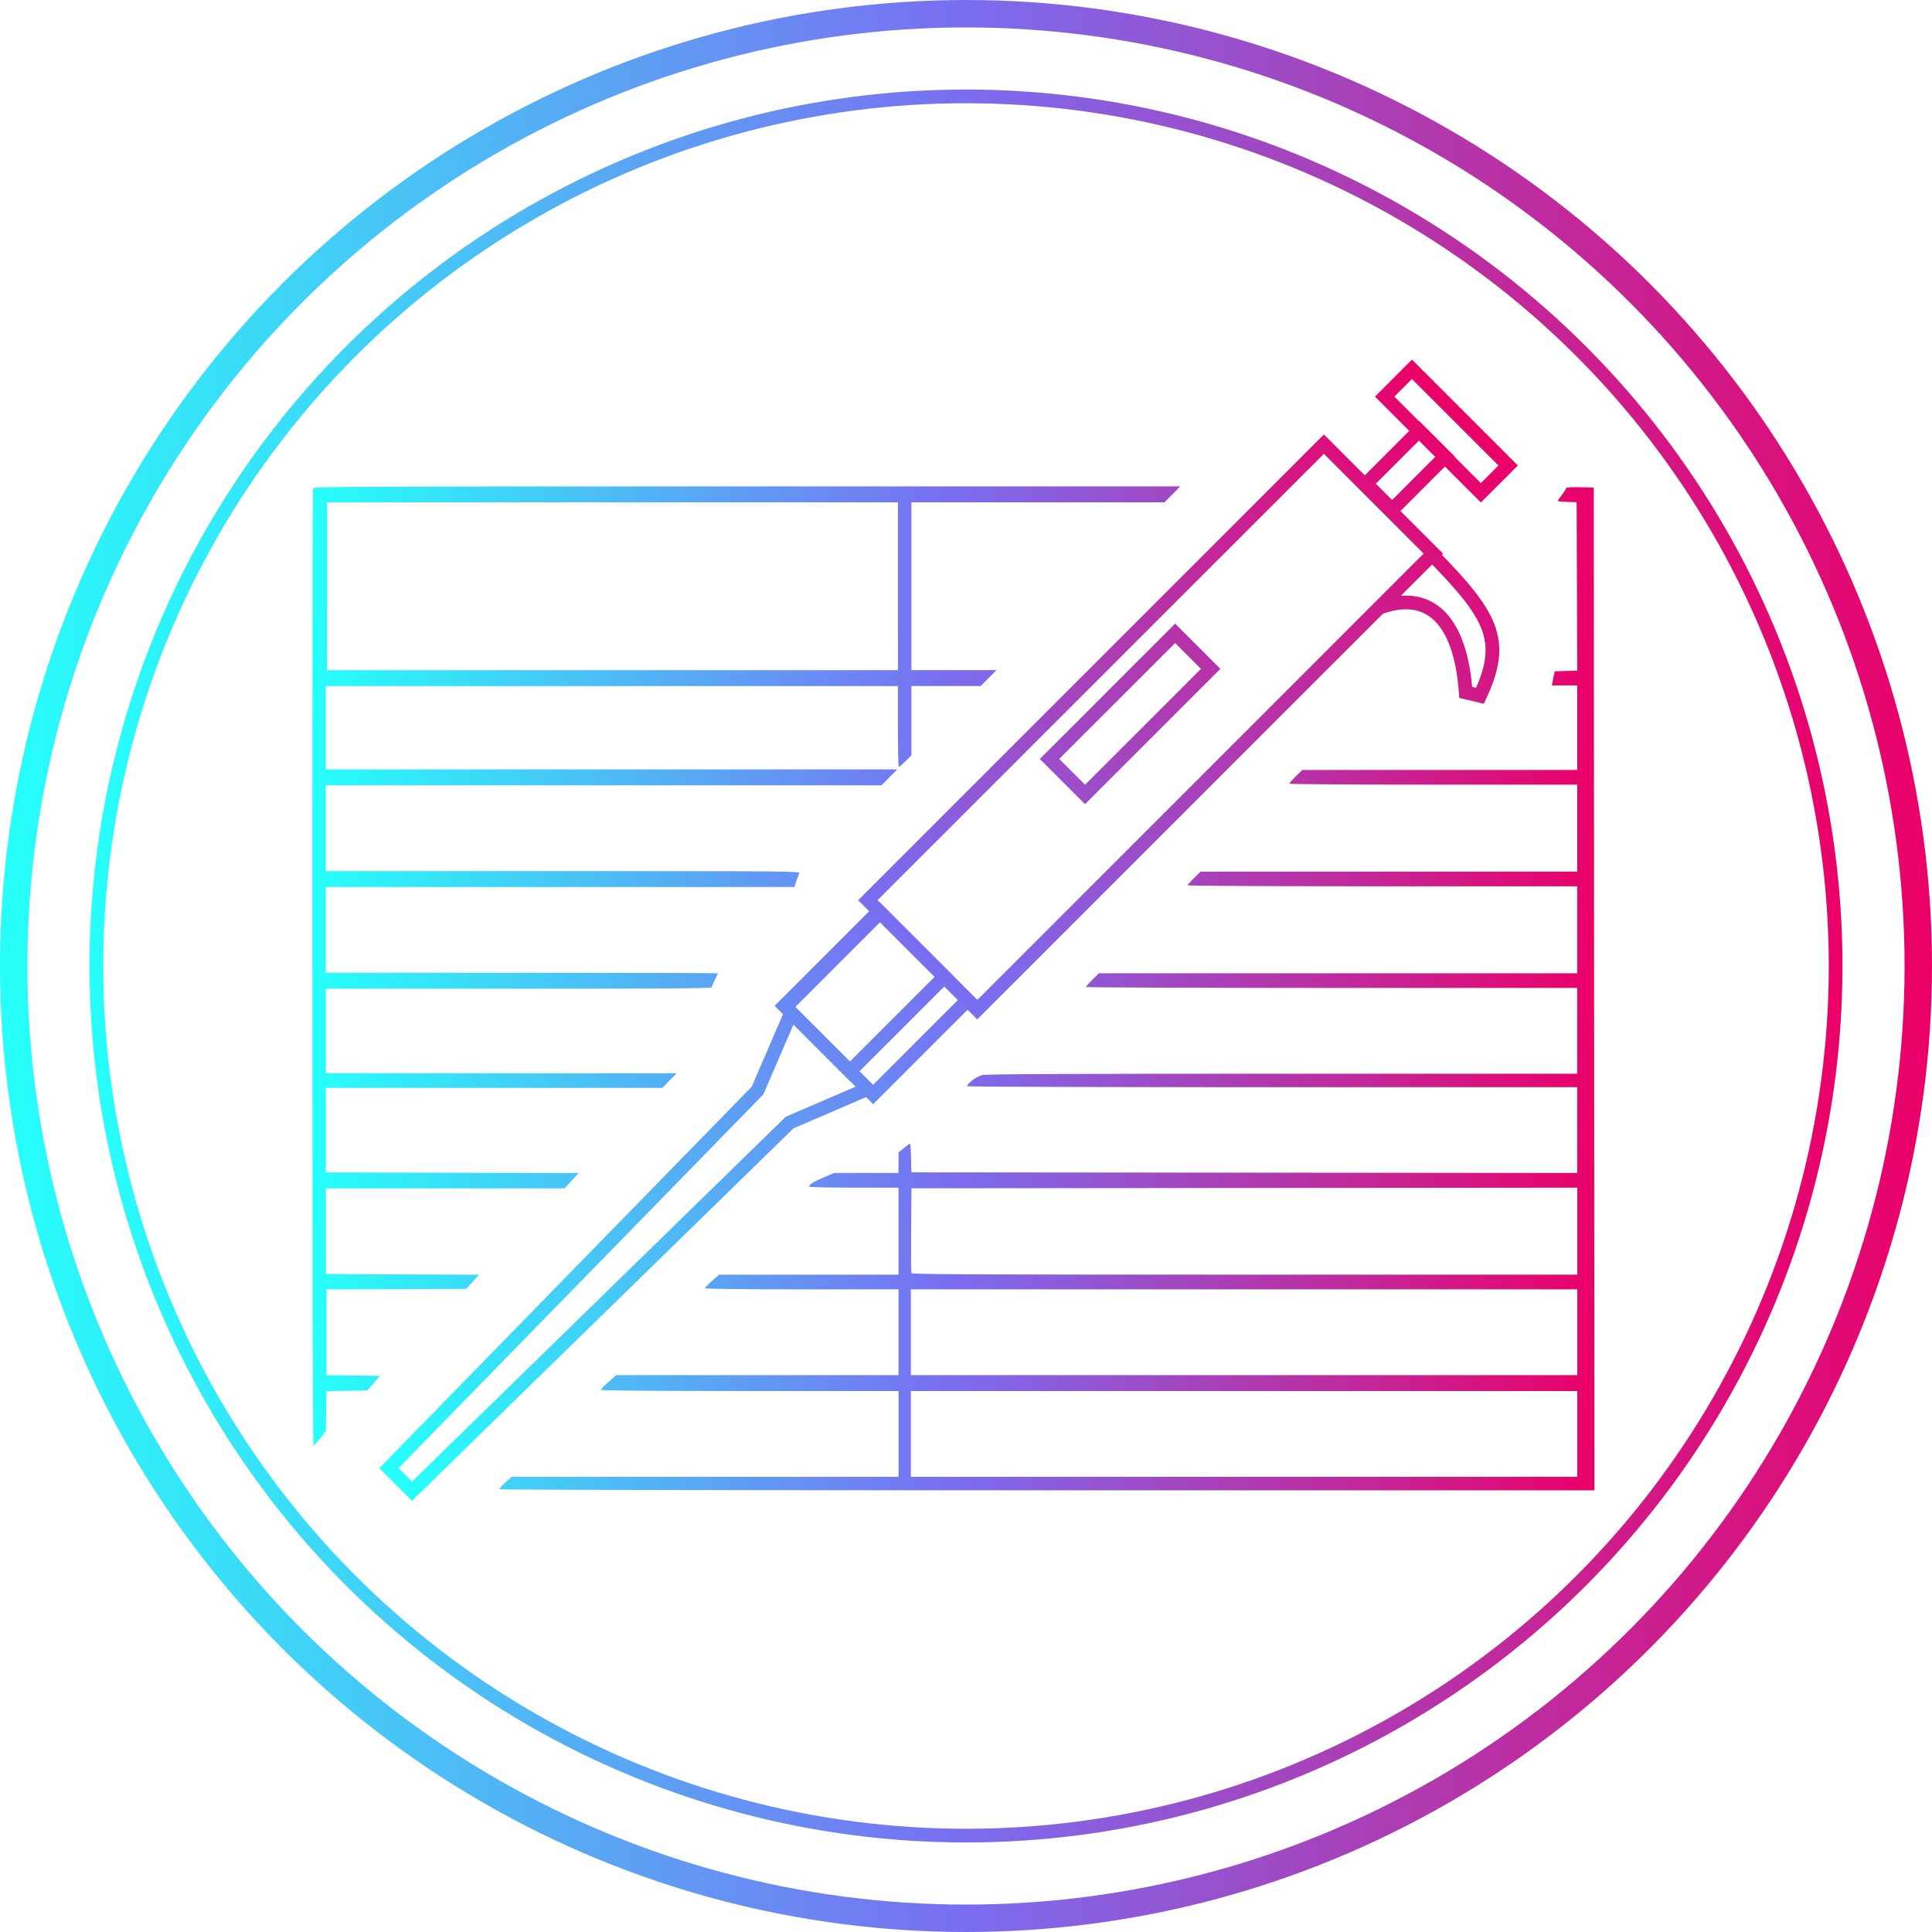 <?xml version="1.0" encoding="UTF-8" standalone="no"?>
<!-- Created with Inkscape (http://www.inkscape.org/) -->

<svg
   xmlns:dc="http://purl.org/dc/elements/1.1/"
   xmlns:cc="http://creativecommons.org/ns#"
   xmlns:rdf="http://www.w3.org/1999/02/22-rdf-syntax-ns#"
   xmlns:svg="http://www.w3.org/2000/svg"
   xmlns="http://www.w3.org/2000/svg"
   xmlns:xlink="http://www.w3.org/1999/xlink"
   xmlns:sodipodi="http://sodipodi.sourceforge.net/DTD/sodipodi-0.dtd"
   xmlns:inkscape="http://www.inkscape.org/namespaces/inkscape"
   width="281.605"
   height="281.605"
   viewBox="0 0 74.508 74.508"
   version="1.1"
   id="svg1028"
   inkscape:version="0.92.3 (2405546, 2018-03-11)">
  <defs
     id="defs1022">
    <linearGradient
       id="linearGradient5199-4-5"
       inkscape:collect="always">
      <stop
         id="stop5195"
         offset="0"
         style="stop-color:#26fffa;stop-opacity:1" />
      <stop
         style="stop-color:#7a6df0;stop-opacity:1"
         offset="0.5"
         id="stop5201" />
      <stop
         id="stop5197"
         offset="1"
         style="stop-color:#eb0068;stop-opacity:1" />
    </linearGradient>
    <filter
       inkscape:collect="always"
       style="color-interpolation-filters:sRGB"
       id="filter9890">
      <feBlend
         inkscape:collect="always"
         mode="screen"
         in2="BackgroundImage"
         id="feBlend9892" />
    </filter>
    <linearGradient
       inkscape:collect="always"
       xlink:href="#linearGradient5199-4-5"
       id="linearGradient9481-8-1"
       gradientUnits="userSpaceOnUse"
       gradientTransform="matrix(13.647,0,0,13.647,-626.817,-2885.508)"
       x1="47.893"
       y1="223.514"
       x2="68.127"
       y2="223.514" />
    <linearGradient
       inkscape:collect="always"
       xlink:href="#linearGradient5199-4-5"
       id="linearGradient7503"
       x1="350.288"
       y1="378.084"
       x2="406.357"
       y2="378.084"
       gradientUnits="userSpaceOnUse" />
    <inkscape:path-effect
       is_visible="true"
       id="path-effect7434"
       effect="spiro" />
    <inkscape:path-effect
       effect="spiro"
       id="path-effect7430"
       is_visible="true" />
    <linearGradient
       inkscape:collect="always"
       xlink:href="#linearGradient5199-4-5"
       id="linearGradient8779"
       x1="98.646"
       y1="359.223"
       x2="148.093"
       y2="359.223"
       gradientUnits="userSpaceOnUse" />
    <linearGradient
       inkscape:collect="always"
       xlink:href="#linearGradient5199-4-5"
       id="linearGradient8787"
       gradientUnits="userSpaceOnUse"
       x1="101.987"
       y1="378.031"
       x2="142.881"
       y2="337.072" />
    <linearGradient
       inkscape:collect="always"
       xlink:href="#linearGradient5199-4-5"
       id="linearGradient8751"
       x1="122.113"
       y1="386.343"
       x2="121.82"
       y2="328.512"
       gradientUnits="userSpaceOnUse" />
    <linearGradient
       inkscape:collect="always"
       xlink:href="#linearGradient5199-4-5"
       id="linearGradient8537"
       gradientUnits="userSpaceOnUse"
       gradientTransform="matrix(3.331,0,0,3.331,-272.161,-692.13)"
       x1="47.893"
       y1="223.514"
       x2="68.127"
       y2="223.514" />
    <linearGradient
       inkscape:collect="always"
       xlink:href="#linearGradient5199-4-5"
       id="linearGradient8535"
       gradientUnits="userSpaceOnUse"
       gradientTransform="matrix(3.648,0,0,3.648,-290.529,-762.905)"
       x1="47.893"
       y1="223.514"
       x2="68.127"
       y2="223.514" />
    <linearGradient
       inkscape:collect="always"
       xlink:href="#linearGradient5199-4-5"
       id="linearGradient9070"
       gradientUnits="userSpaceOnUse"
       x1="122.113"
       y1="386.343"
       x2="121.82"
       y2="328.512" />
    <linearGradient
       inkscape:collect="always"
       xlink:href="#linearGradient5199-4-5"
       id="linearGradient9072"
       gradientUnits="userSpaceOnUse"
       x1="122.113"
       y1="386.343"
       x2="121.82"
       y2="328.512" />
    <linearGradient
       inkscape:collect="always"
       xlink:href="#linearGradient5199-4-5"
       id="linearGradient9074"
       gradientUnits="userSpaceOnUse"
       x1="122.113"
       y1="386.343"
       x2="121.82"
       y2="328.512" />
    <linearGradient
       inkscape:collect="always"
       xlink:href="#linearGradient5199-4-5"
       id="linearGradient9076"
       gradientUnits="userSpaceOnUse"
       x1="122.113"
       y1="386.343"
       x2="121.82"
       y2="328.512" />
    <linearGradient
       inkscape:collect="always"
       xlink:href="#linearGradient5199-4-5"
       id="linearGradient9078"
       gradientUnits="userSpaceOnUse"
       x1="122.113"
       y1="386.343"
       x2="121.82"
       y2="328.512" />
    <linearGradient
       inkscape:collect="always"
       xlink:href="#linearGradient5199-4-5"
       id="linearGradient9080"
       gradientUnits="userSpaceOnUse"
       x1="122.113"
       y1="386.343"
       x2="121.82"
       y2="328.512" />
    <linearGradient
       inkscape:collect="always"
       xlink:href="#linearGradient5199-4-5"
       id="linearGradient9082"
       gradientUnits="userSpaceOnUse"
       x1="122.113"
       y1="386.343"
       x2="121.82"
       y2="328.512" />
    <linearGradient
       inkscape:collect="always"
       xlink:href="#linearGradient5199-4-5"
       id="linearGradient9084"
       gradientUnits="userSpaceOnUse"
       x1="122.113"
       y1="386.343"
       x2="121.82"
       y2="328.512" />
    <linearGradient
       inkscape:collect="always"
       xlink:href="#linearGradient5199-4-5"
       id="linearGradient9086"
       gradientUnits="userSpaceOnUse"
       x1="98.646"
       y1="359.223"
       x2="148.093"
       y2="359.223" />
    <linearGradient
       inkscape:collect="always"
       xlink:href="#linearGradient5199-4-5"
       id="linearGradient9088"
       gradientUnits="userSpaceOnUse"
       x1="98.646"
       y1="359.223"
       x2="148.093"
       y2="359.223" />
  </defs>
  <sodipodi:namedview
     id="base"
     pagecolor="#ffffff"
     bordercolor="#666666"
     borderopacity="1.0"
     inkscape:pageopacity="0.0"
     inkscape:pageshadow="2"
     inkscape:zoom="1.4"
     inkscape:cx="57.738842"
     inkscape:cy="134.76499"
     inkscape:document-units="mm"
     inkscape:current-layer="layer1"
     showgrid="false"
     fit-margin-top="0"
     fit-margin-left="0"
     fit-margin-right="0"
     fit-margin-bottom="0"
     inkscape:window-width="1920"
     inkscape:window-height="1017"
     inkscape:window-x="-8"
     inkscape:window-y="-8"
     inkscape:window-maximized="1"
     units="px" />
  <g
     inkscape:label="Layer 1"
     inkscape:groupmode="layer"
     id="layer1"
     transform="translate(116.157,-15.245)">
    <circle
       style="display:inline;opacity:1;fill:none;fill-opacity:1;fill-rule:nonzero;stroke:url(#linearGradient8535);stroke-width:1.058;stroke-linecap:round;stroke-linejoin:round;stroke-miterlimit:4;stroke-dasharray:none;stroke-opacity:1;paint-order:markers stroke fill;enable-background:new"
       id="circle8531"
       cx="-78.903"
       cy="52.499"
       r="36.725"
       inkscape:export-filename="C:\Users\Mantissa\g17529.png"
       inkscape:export-xdpi="182"
       inkscape:export-ydpi="182" />
    <circle
       inkscape:export-ydpi="182"
       inkscape:export-xdpi="182"
       inkscape:export-filename="C:\Users\Mantissa\g17529.png"
       r="33.537"
       cy="52.499"
       cx="-78.903"
       id="circle8533"
       style="display:inline;opacity:1;fill:none;fill-opacity:1;fill-rule:nonzero;stroke:url(#linearGradient8537);stroke-width:0.529;stroke-linecap:round;stroke-linejoin:round;stroke-miterlimit:4;stroke-dasharray:none;stroke-opacity:1;paint-order:markers stroke fill;enable-background:new" />
    <g
       transform="rotate(45,389.75,-39.545)"
       style="stroke:url(#linearGradient8751);stroke-width:0.529;stroke-miterlimit:4;stroke-dasharray:none;stroke-opacity:1"
       id="g8566">
      <rect
         style="opacity:1;fill:none;fill-opacity:1;fill-rule:nonzero;stroke:url(#linearGradient9070);stroke-width:0.529;stroke-linecap:round;stroke-linejoin:miter;stroke-miterlimit:4;stroke-dasharray:none;stroke-opacity:1;paint-order:normal"
         id="rect8539"
         width="5.969"
         height="24.874"
         x="118.976"
         y="332.937" />
      <rect
         style="opacity:1;fill:none;fill-opacity:1;fill-rule:nonzero;stroke:url(#linearGradient9072);stroke-width:0.529;stroke-linecap:round;stroke-linejoin:miter;stroke-miterlimit:4;stroke-dasharray:none;stroke-opacity:1;paint-order:normal"
         id="rect8541"
         width="3.505"
         height="5.154"
         x="119.645"
         y="357.81" />
      <path
         id="path8545"
         style="fill:none;stroke:url(#linearGradient9074);stroke-width:0.529;stroke-linecap:butt;stroke-linejoin:miter;stroke-miterlimit:4;stroke-dasharray:none;stroke-opacity:1"
         d="m 124.132,362.927 -1.226,3.081 -0.245,20.351 h -1.257 l -0.245,-20.351 -1.226,-3.081"
         inkscape:connector-curvature="0"
         sodipodi:nodetypes="cccccc" />
      <rect
         y="357.81"
         x="119.578"
         height="5.154"
         width="4.841"
         id="rect8548"
         style="opacity:1;fill:none;fill-opacity:1;fill-rule:nonzero;stroke:url(#linearGradient9076);stroke-width:0.529;stroke-linecap:round;stroke-linejoin:miter;stroke-miterlimit:4;stroke-dasharray:none;stroke-opacity:1;paint-order:normal" />
      <rect
         style="opacity:1;fill:none;fill-opacity:1;fill-rule:nonzero;stroke:url(#linearGradient9078);stroke-width:0.529;stroke-linecap:round;stroke-linejoin:miter;stroke-miterlimit:4;stroke-dasharray:none;stroke-opacity:1;paint-order:normal"
         id="rect8550"
         width="5.246"
         height="1.488"
         x="119.337"
         y="328.495" />
      <rect
         style="opacity:1;fill:none;fill-opacity:1;fill-rule:nonzero;stroke:url(#linearGradient9080);stroke-width:0.529;stroke-linecap:round;stroke-linejoin:miter;stroke-miterlimit:4;stroke-dasharray:none;stroke-opacity:1;paint-order:normal"
         id="rect8552"
         width="1.417"
         height="2.894"
         x="121.206"
         y="329.971" />
      <path
         style="fill:none;stroke:url(#linearGradient9082);stroke-width:0.529;stroke-linecap:butt;stroke-linejoin:miter;stroke-miterlimit:4;stroke-dasharray:none;stroke-opacity:1"
         d="m 124.875,332.998 c 3.323,0.031 4.406,0.296 5.221,2.546 l -0.482,0.296 c -2.118,-1.84 -3.837,-1.848 -4.697,0.119"
         id="path8554"
         inkscape:connector-curvature="0"
         sodipodi:nodetypes="cccc" />
      <rect
         style="opacity:1;fill:none;fill-opacity:1;fill-rule:nonzero;stroke:url(#linearGradient9084);stroke-width:0.529;stroke-linecap:round;stroke-linejoin:miter;stroke-miterlimit:4;stroke-dasharray:none;stroke-opacity:1;paint-order:normal"
         id="rect8556"
         width="1.937"
         height="6.851"
         x="120.079"
         y="342.152" />
    </g>
    <g
       id="g8771"
       style="fill:url(#linearGradient8779);fill-opacity:1;stroke:url(#linearGradient8787)"
       transform="translate(-202.759,-305.863)">
      <path
         style="opacity:1;fill:url(#linearGradient9086);fill-opacity:1;fill-rule:nonzero;stroke:none;stroke-width:0.529;stroke-linecap:round;stroke-linejoin:miter;stroke-miterlimit:4;stroke-dasharray:none;stroke-opacity:1;paint-order:normal"
         d="m 98.646,358.438 c 0,-10.132 0.013,-18.456 0.029,-18.497 0.026,-0.068 1.545,-0.075 16.736,-0.075 h 16.707 l -0.304,0.307 -0.304,0.307 h -4.88 -4.88 v 3.236 3.236 h 1.64 1.64 l -0.304,0.307 -0.304,0.307 h -1.336 -1.336 v 1.337 1.337 l -0.226,0.223 c -0.124,0.122 -0.241,0.223 -0.26,0.223 -0.019,0 -0.034,-0.702 -0.034,-1.559 v -1.559 H 110.198 99.166 v 1.606 1.606 h 11.019 11.019 l -0.304,0.307 -0.304,0.307 H 109.881 99.166 v 1.654 1.654 h 9.147 c 8.694,0 9.146,0.004 9.111,0.083 -0.02,0.045 -0.07,0.183 -0.111,0.306 l -0.075,0.224 -9.036,5.2e-4 -9.036,5.3e-4 v 1.654 1.654 h 7.56 c 4.158,0 7.56,0.009 7.56,0.02 0,0.011 -0.053,0.126 -0.118,0.255 -0.065,0.129 -0.118,0.259 -0.118,0.287 0,0.038 -2.041,0.052 -7.441,0.052 h -7.441 v 1.63 1.63 h 6.767 6.767 l -0.281,0.283 -0.281,0.283 h -6.486 -6.486 v 1.63 1.63 l 4.875,0.012 4.875,0.012 -0.273,0.295 -0.273,0.295 h -4.601 -4.601 v 1.653 1.653 l 2.953,0.012 2.953,0.012 -0.248,0.273 -0.248,0.273 -2.693,0.01 -2.693,0.01 v 1.654 1.654 l 1.031,0.013 1.031,0.013 -0.244,0.281 -0.244,0.281 -0.788,0.013 -0.788,0.013 -0.013,0.773 -0.013,0.773 -0.218,0.278 c -0.12,0.153 -0.237,0.278 -0.259,0.278 -0.022,0 -0.04,-8.29 -0.04,-18.422 z m 22.584,-14.721 v -3.236 H 110.222 99.213 v 3.236 3.236 h 11.009 11.009 z"
         id="path8720"
         inkscape:connector-curvature="0" />
      <path
         style="opacity:1;fill:url(#linearGradient9088);fill-opacity:1;fill-rule:nonzero;stroke:none;stroke-width:0.529;stroke-linecap:round;stroke-linejoin:miter;stroke-miterlimit:4;stroke-dasharray:none;stroke-opacity:1;paint-order:normal"
         d="m 105.854,378.538 c 0,-0.024 0.109,-0.141 0.241,-0.26 l 0.241,-0.217 h 7.46 7.46 v -1.654 -1.654 h -5.741 c -3.463,0 -5.741,-0.017 -5.741,-0.043 0,-0.024 0.133,-0.162 0.295,-0.307 l 0.295,-0.263 5.445,-2.3e-4 5.445,-1.9e-4 v -1.654 -1.654 h -3.733 c -2.232,0 -3.733,-0.017 -3.733,-0.043 0,-0.024 0.122,-0.151 0.272,-0.283 l 0.272,-0.239 3.461,-7.9e-4 3.461,-8e-4 v -1.677 -1.677 h -1.725 c -0.948,0 -1.725,-0.018 -1.725,-0.04 0,-0.079 0.172,-0.188 0.563,-0.356 l 0.398,-0.171 h 1.244 1.244 v -0.396 -0.396 l 0.209,-0.171 c 0.115,-0.094 0.22,-0.171 0.235,-0.171 0.014,0 0.032,0.25 0.039,0.555 l 0.013,0.555 12.839,0.012 12.839,0.012 v -1.654 -1.654 h -11.764 c -6.47,0 -11.765,-0.017 -11.765,-0.038 0,-0.103 0.372,-0.379 0.576,-0.429 0.162,-0.039 3.288,-0.053 11.587,-0.053 h 11.366 v -1.654 -1.654 h -9.473 c -5.21,0 -9.473,-0.017 -9.473,-0.037 0,-0.02 0.112,-0.148 0.25,-0.283 l 0.25,-0.246 h 9.223 9.223 v -1.677 -1.677 h -7.512 c -4.132,0 -7.512,-0.017 -7.512,-0.037 0,-0.02 0.112,-0.148 0.25,-0.283 l 0.25,-0.246 h 7.263 7.263 v -1.677 -1.677 h -5.552 c -3.053,0 -5.552,-0.017 -5.552,-0.037 0,-0.02 0.112,-0.148 0.25,-0.283 l 0.25,-0.246 h 5.302 5.302 v -1.63 -1.63 h -0.49 -0.49 l 0.054,-0.272 0.054,-0.272 0.436,-0.014 0.436,-0.014 -0.012,-3.246 -0.012,-3.246 -0.366,-0.014 c -0.201,-0.008 -0.366,-0.023 -0.366,-0.035 0,-0.012 0.074,-0.119 0.165,-0.238 0.091,-0.119 0.165,-0.237 0.165,-0.262 0,-0.027 0.216,-0.04 0.532,-0.032 l 0.532,0.013 0.012,19.336 0.012,19.336 H 126.973 c -12.61,0 -21.119,-0.017 -21.119,-0.043 z m 41.577,-2.13 v -1.654 h -12.851 -12.851 v 1.654 1.654 h 12.851 12.851 z m 0,-3.922 v -1.654 h -12.851 -12.851 v 1.654 1.654 h 12.851 12.851 z m 0,-3.898 v -1.677 l -12.839,0.012 -12.839,0.012 -0.013,1.606 c -0.007,0.883 -0.002,1.633 0.01,1.665 0.018,0.048 2.596,0.059 12.852,0.059 h 12.829 z"
         id="path8722"
         inkscape:connector-curvature="0" />
    </g>
  </g>
</svg>
